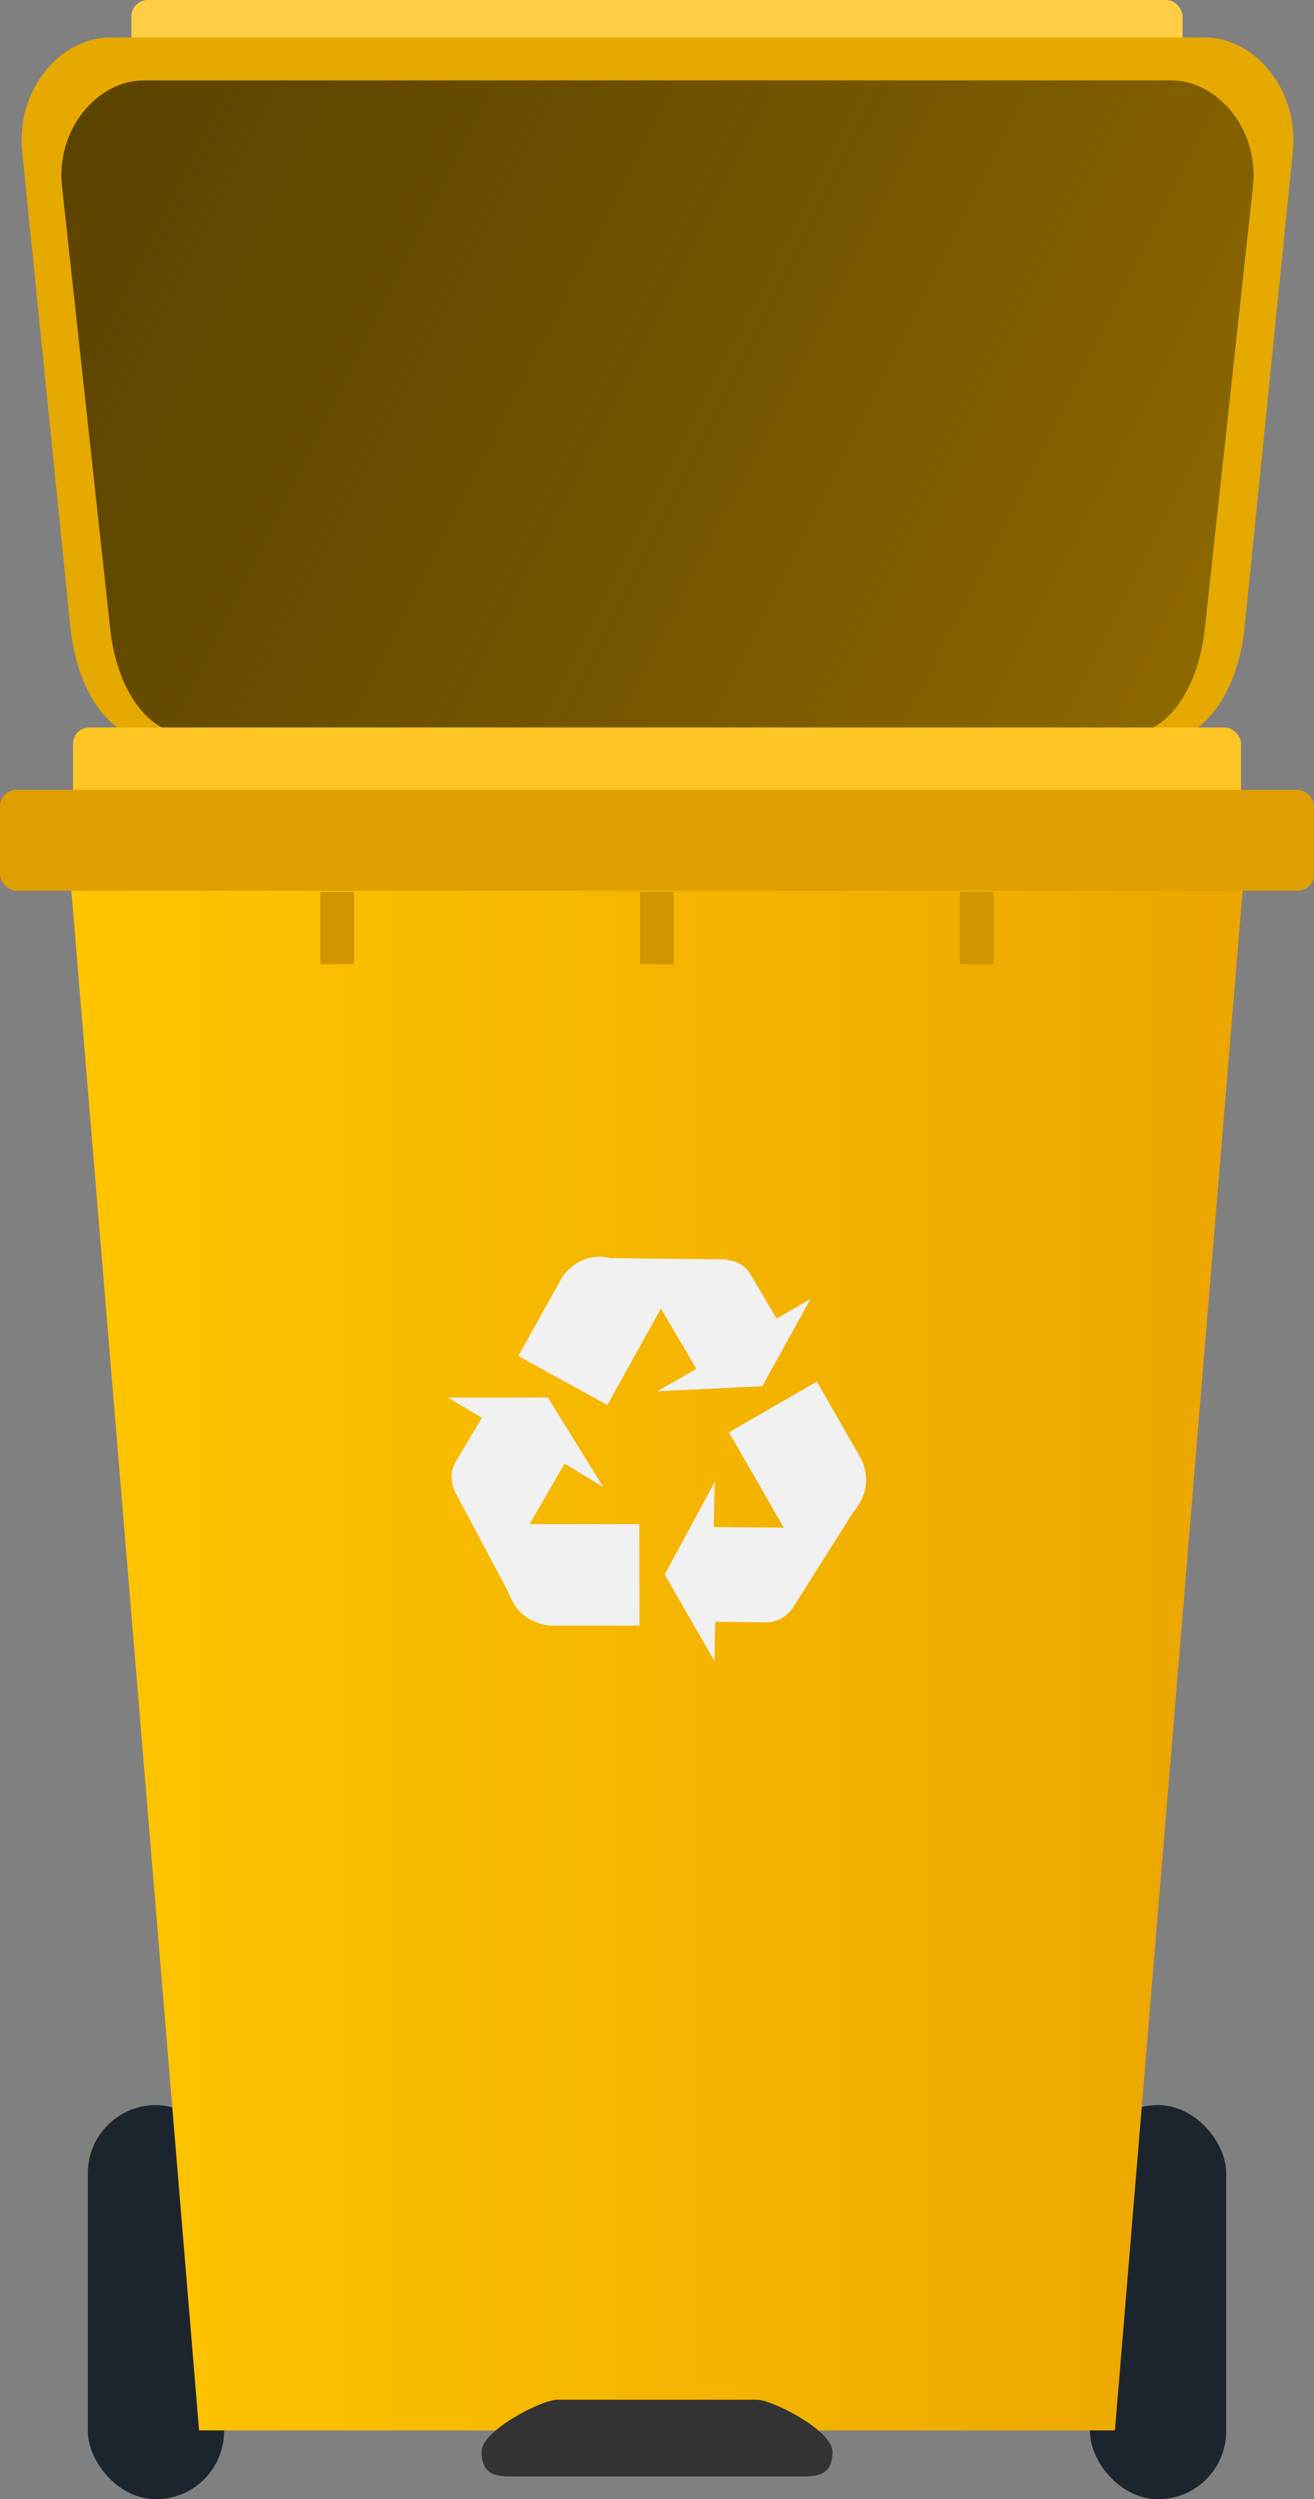 <?xml version="1.0" encoding="UTF-8" standalone="no"?>
<!-- Created with Inkscape (http://www.inkscape.org/) -->

<svg
   xmlns:dc="http://purl.org/dc/elements/1.1/"
   xmlns:cc="http://creativecommons.org/ns#"
   xmlns:rdf="http://www.w3.org/1999/02/22-rdf-syntax-ns#"
   xmlns:svg="http://www.w3.org/2000/svg"
   xmlns="http://www.w3.org/2000/svg"
   xmlns:xlink="http://www.w3.org/1999/xlink"
   xmlns:sodipodi="http://sodipodi.sourceforge.net/DTD/sodipodi-0.dtd"
   xmlns:inkscape="http://www.inkscape.org/namespaces/inkscape"
   width="72.163mm"
   height="137.266mm"
   viewBox="0 0 72.163 137.266"
   version="1.1"
   id="svg2157"
   inkscape:version="0.92.3 (2405546, 2018-03-11)"
   sodipodi:docname="bin_open.svg">
  <rect x="0" y="0" width="72.163" height="137.266" fill="#808080" stroke="none"/>
  <defs
     id="defs2151">
    <linearGradient
       inkscape:collect="always"
       xlink:href="#linearGradient1656"
       id="linearGradient1658"
       x1="49.484"
       y1="19.269"
       x2="161.348"
       y2="92.072"
       gradientUnits="userSpaceOnUse"
       gradientTransform="matrix(1.067,0,0,1.06,-5.481,-1.375)" />
    <linearGradient
       inkscape:collect="always"
       id="linearGradient1656">
      <stop
         style="stop-color:#5a4200;stop-opacity:1"
         offset="0"
         id="stop1652" />
      <stop
         style="stop-color:#140f00;stop-opacity:0"
         offset="1"
         id="stop1654" />
    </linearGradient>
    <linearGradient
       inkscape:collect="always"
       xlink:href="#linearGradient1479"
       id="linearGradient9666"
       gradientUnits="userSpaceOnUse"
       gradientTransform="translate(70.208,8.696)"
       x1="48.646"
       y1="126.714"
       x2="113.32"
       y2="126.714" />
    <linearGradient
       id="linearGradient1479"
       inkscape:collect="always">
      <stop
         id="stop1483"
         offset="0"
         style="stop-color:#ffc500;stop-opacity:1;" />
      <stop
         id="stop1485"
         offset="1"
         style="stop-color:#eca600;stop-opacity:1" />
    </linearGradient>
  </defs>
  <sodipodi:namedview
     id="base"
     pagecolor="#ffffff"
     bordercolor="#666666"
     borderopacity="1.0"
     inkscape:pageopacity="0.0"
     inkscape:pageshadow="2"
     inkscape:zoom="0.65592321"
     inkscape:cx="-165.03808"
     inkscape:cy="610.17508"
     inkscape:document-units="mm"
     inkscape:current-layer="layer1"
     showgrid="false"
     inkscape:window-width="1920"
     inkscape:window-height="1013"
     inkscape:window-x="-9"
     inkscape:window-y="-9"
     inkscape:window-maximized="1" />
  <g
     inkscape:label="Layer 1"
     inkscape:groupmode="layer"
     id="layer1"
     transform="translate(-186.082,-203.8)">
    <g
       transform="translate(70.973,158.544)"
       id="g3383">
      <rect
         inkscape:export-ydpi="175.97914"
         inkscape:export-xdpi="175.97914"
         inkscape:export-filename="C:\Users\artoa\bin_open.png"
         ry="0.899"
         y="45.256"
         x="122.326"
         height="5.542"
         width="57.73"
         id="rect1457-5-5-7"
         style="fill:#ffce44;fill-opacity:1;fill-rule:nonzero;stroke:none;stroke-width:5.097;stroke-miterlimit:4;stroke-dasharray:none;stroke-opacity:1" />
      <g
         inkscape:export-ydpi="175.97914"
         inkscape:export-xdpi="175.97914"
         inkscape:export-filename="C:\Users\artoa\bin_open.png"
         transform="matrix(0.967,0,0,1.261,72.696,20.571)"
         id="g1662">
        <path
           sodipodi:nodetypes="sssssssss"
           inkscape:connector-curvature="0"
           id="rect1457-0-9"
           d="m 50.097,21.208 h 62.209 c 2.757,0 5.339,2.234 4.977,4.977 l -2.737,20.711 c -0.363,2.743 -2.22,4.977 -4.977,4.977 H 52.834 c -2.757,0 -4.614,-2.234 -4.977,-4.977 L 45.12,26.185 c -0.363,-2.743 2.22,-4.977 4.977,-4.977 z"
           style="fill:#e5a900;fill-opacity:1;fill-rule:nonzero;stroke:none;stroke-width:13.406;stroke-miterlimit:4;stroke-dasharray:none;stroke-opacity:1" />
        <path
           sodipodi:nodetypes="sssssssss"
           inkscape:connector-curvature="0"
           id="rect1457-0-9-7"
           d="m 52.014,23.079 h 58.374 c 2.565,0 4.992,2.08 4.63,4.63 l -2.737,19.267 c -0.362,2.55 -2.065,4.63 -4.63,4.63 H 54.752 c -2.565,0 -4.268,-2.08 -4.63,-4.63 L 47.385,27.709 c -0.362,-2.55 2.065,-4.63 4.63,-4.63 z"
           style="fill:url(#linearGradient1658);fill-opacity:1;fill-rule:nonzero;stroke:none;stroke-width:12.517;stroke-miterlimit:4;stroke-dasharray:none;stroke-opacity:1" />
      </g>
      <rect
         inkscape:export-ydpi="175.97914"
         inkscape:export-xdpi="175.97914"
         inkscape:export-filename="C:\Users\artoa\bin_open.png"
         ry="0.899"
         y="85.211"
         x="119.119"
         height="5.542"
         width="64.145"
         id="rect1457-5-9"
         style="fill:#ffc524;fill-opacity:1;fill-rule:nonzero;stroke:none;stroke-width:5.373;stroke-miterlimit:4;stroke-dasharray:none;stroke-opacity:1" />
      <rect
         inkscape:export-ydpi="175.97914"
         inkscape:export-xdpi="175.97914"
         inkscape:export-filename="C:\Users\artoa\bin_closed.png"
         ry="3.742"
         y="160.874"
         x="174.966"
         height="21.649"
         width="7.484"
         id="rect1440-7"
         style="fill:#1c252e;fill-opacity:1;fill-rule:nonzero;stroke:none;stroke-width:10;stroke-miterlimit:4;stroke-dasharray:none;stroke-opacity:1" />
      <rect
         inkscape:export-ydpi="175.97914"
         inkscape:export-xdpi="175.97914"
         inkscape:export-filename="C:\Users\artoa\bin_closed.png"
         ry="3.742"
         y="160.874"
         x="119.933"
         height="21.649"
         width="7.484"
         id="rect1440-3-0"
         style="fill:#1c252e;fill-opacity:1;fill-rule:nonzero;stroke:none;stroke-width:10;stroke-miterlimit:4;stroke-dasharray:none;stroke-opacity:1" />
      <path
         inkscape:export-ydpi="175.97914"
         inkscape:export-xdpi="175.97914"
         inkscape:export-filename="C:\Users\artoa\bin_closed.png"
         sodipodi:nodetypes="ccccc"
         inkscape:connector-curvature="0"
         id="rect1436-3"
         d="m 118.854,92.077 h 64.674 l -7.189,86.666 h -50.297 z"
         style="fill:url(#linearGradient9666);fill-opacity:1;fill-rule:nonzero;stroke:none;stroke-width:8.557;stroke-miterlimit:4;stroke-dasharray:none;stroke-opacity:1" />
      <path
         sodipodi:nodetypes="sssssss"
         inkscape:connector-curvature="0"
         id="rect9504-4"
         d="m 145.699,177.059 h 10.985 c 0.829,0 4.143,1.683 4.143,2.849 0,1.166 -0.668,1.361 -1.497,1.361 h -16.277 c -0.829,0 -1.497,-0.195 -1.497,-1.361 0,-1.166 3.313,-2.849 4.143,-2.849 z"
         style="fill:#333333;fill-opacity:1;fill-rule:nonzero;stroke:none;stroke-width:0;stroke-miterlimit:4;stroke-dasharray:none;stroke-opacity:1" />
      <rect
         inkscape:export-ydpi="175.97914"
         inkscape:export-xdpi="175.97914"
         inkscape:export-filename="C:\Users\artoa\bin_closed.png"
         ry="0.899"
         y="88.636"
         x="115.11"
         height="5.542"
         width="72.163"
         id="rect1457-53"
         style="fill:#e09f00;fill-opacity:1;fill-rule:nonzero;stroke:none;stroke-width:5.699;stroke-miterlimit:4;stroke-dasharray:none;stroke-opacity:1" />
      <path
         d="m 162.622,126.045 c 0.134,0.695 0,1.333 -0.402,1.914 -0.065,0.119 -0.151,0.241 -0.261,0.365 -0.01,0.01 -0.017,0.02 -0.022,0.03 l -3.307,5.244 c -0.085,0.129 -0.209,0.258 -0.372,0.387 -0.333,0.258 -0.695,0.385 -1.088,0.38 l -2.786,-0.037 -0.037,2.16 -2.734,-4.752 2.748,-5.087 -0.06,2.48 3.851,0.03 -3.009,-5.236 4.827,-2.786 2.45,4.283 c 0.094,0.203 0.162,0.412 0.201,0.626 z m -19.045,-6.309 2.398,-4.32 c 0.124,-0.179 0.268,-0.343 0.432,-0.492 0.526,-0.472 1.142,-0.685 1.847,-0.641 l 0.432,0.074 6.249,0.067 0.529,0.119 c 0.392,0.149 0.685,0.392 0.879,0.73 l 1.415,2.406 1.87,-1.087 -2.652,4.797 -5.78,0.283 2.16,-1.229 -1.951,-3.315 -2.942,5.296 z m -3.866,2.279 H 145.2 l 3.039,4.916 -2.123,-1.289 -1.922,3.322 h 6.026 l 0.007,5.579 h -4.678 c -0.273,0.015 -0.576,-0.037 -0.909,-0.156 -0.66,-0.229 -1.142,-0.661 -1.445,-1.296 -0.069,-0.119 -0.129,-0.256 -0.179,-0.41 l -2.935,-5.519 c -0.07,-0.139 -0.119,-0.31 -0.149,-0.514 -0.06,-0.412 0.012,-0.787 0.216,-1.125 l 1.423,-2.399 z"
         id="path826-1"
         inkscape:connector-curvature="0"
         style="clip-rule:evenodd;fill:#f1f1f1;fill-opacity:1;fill-rule:evenodd;stroke-width:0.149" />
      <rect
         ry="0"
         y="94.242"
         x="132.699"
         height="3.969"
         width="1.852"
         id="rect1723-5"
         style="fill:#d09500;fill-opacity:1;fill-rule:nonzero;stroke:none;stroke-width:5.423;stroke-miterlimit:4;stroke-dasharray:none;stroke-opacity:1" />
      <rect
         ry="0"
         y="94.242"
         x="167.831"
         height="3.969"
         width="1.852"
         id="rect1723-3-9"
         style="fill:#d09500;fill-opacity:1;fill-rule:nonzero;stroke:none;stroke-width:5.423;stroke-miterlimit:4;stroke-dasharray:none;stroke-opacity:1" />
      <rect
         ry="0"
         y="94.242"
         x="150.265"
         height="3.969"
         width="1.852"
         id="rect1723-6-5"
         style="fill:#d09500;fill-opacity:1;fill-rule:nonzero;stroke:none;stroke-width:5.423;stroke-miterlimit:4;stroke-dasharray:none;stroke-opacity:1" />
    </g>
  </g>
</svg>
